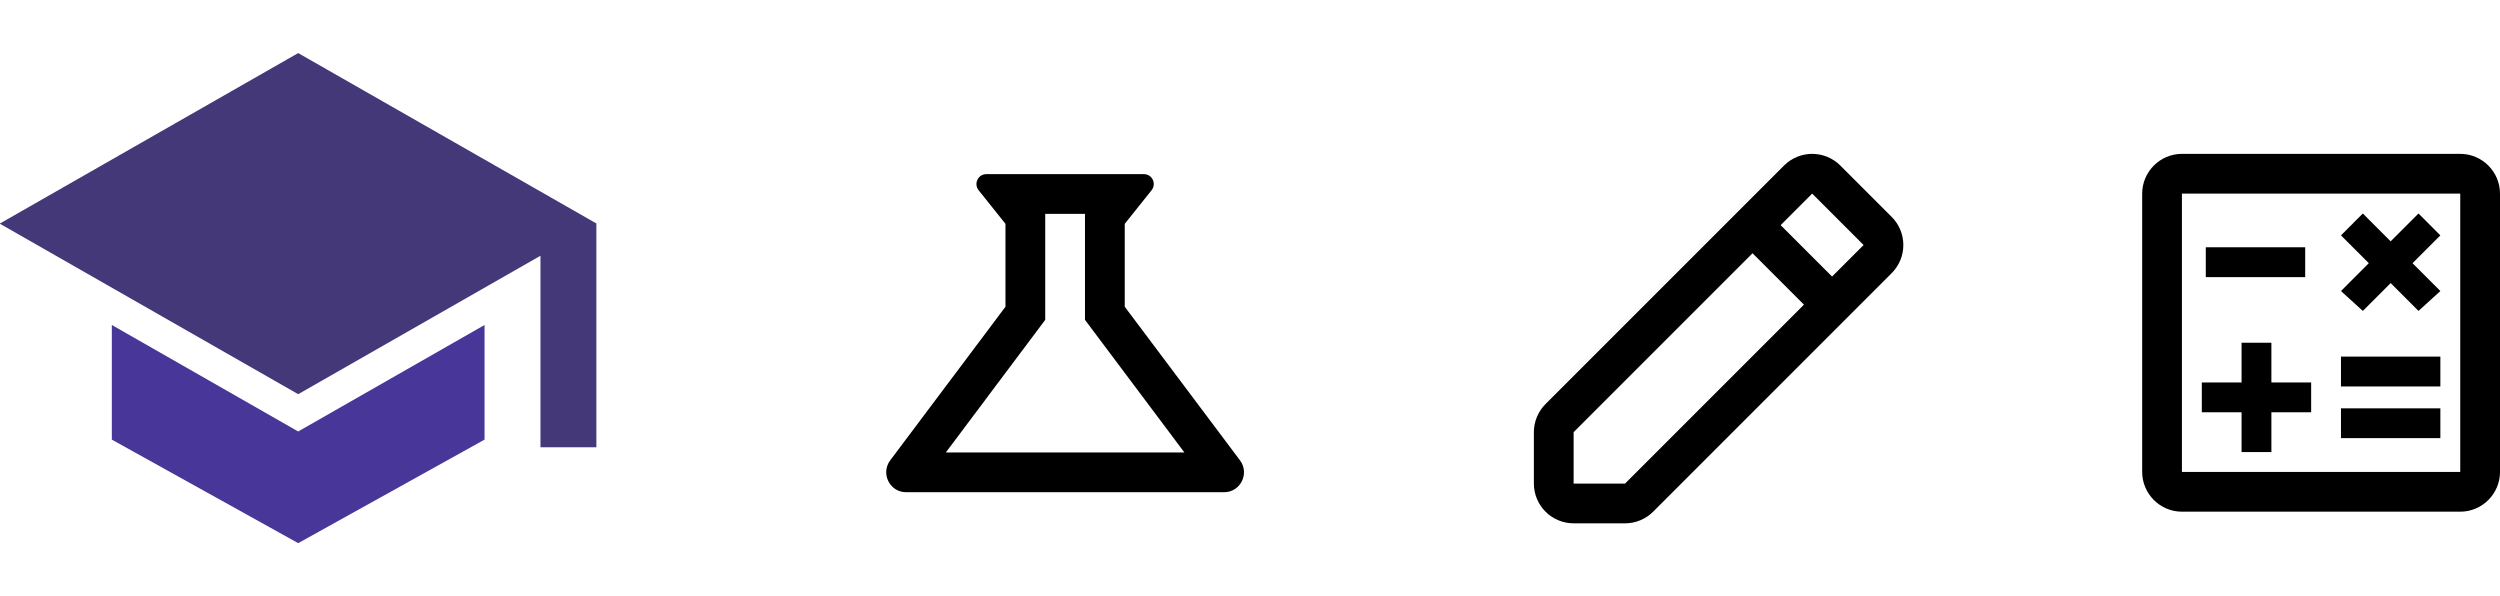 <svg width="2096" height="500" viewBox="0 0 2096 500" fill="none" xmlns="http://www.w3.org/2000/svg">
<g clip-path="url(#clip0)">
<path d="M500.244 187.493L250 44.495L-0.244 187.493L250 330.491L453.125 214.417V374.993H500V187.63L500.244 187.493Z" fill="#443879"/>
<path d="M250 361.748L93.75 272.461V368.574L250 455.371L406.25 368.574V272.461L250 361.748Z" fill="#483699"/>
</g>
<path d="M1495.77 138.76C1502.02 132.511 1510.49 129 1519.33 129C1528.17 129 1536.65 132.511 1542.9 138.76L1586 181.86C1592.25 188.11 1595.76 196.587 1595.76 205.426C1595.76 214.265 1592.25 222.742 1586 228.993L1386 428.993C1379.75 435.245 1371.27 438.758 1362.43 438.76H1319.33C1310.49 438.76 1302.01 435.248 1295.76 428.996C1289.51 422.745 1286 414.267 1286 405.426V362.326C1286 353.486 1289.52 345.009 1295.77 338.76L1495.77 138.76ZM1492.9 188.76L1536 231.86L1562.43 205.426L1519.33 162.326L1492.9 188.76ZM1512.43 255.426L1469.33 212.326L1319.33 362.326V405.426H1362.43L1512.43 255.426Z" fill="black"/>
<path d="M909.653 268.167L992.987 379.333H792.987L876.32 268.167V179.333H909.653V268.167ZM958.987 146H826.987C819.987 146 816.153 154 820.487 159.5L842.987 187.667V257.167L746.32 386C738.153 397 745.987 412.667 759.653 412.667H1026.32C1039.99 412.667 1047.82 397 1039.65 386L942.987 257.167V187.667L965.487 159.5C969.82 154 965.987 146 958.987 146Z" fill="black"/>
<path d="M2062.67 129H1829.33C1811 129 1796 144 1796 162.333V395.667C1796 414 1811 429 1829.33 429H2062.67C2081 429 2096 414 2096 395.667V162.333C2096 144 2081 129 2062.67 129ZM2062.67 395.667H1829.33V162.333H2062.67V395.667ZM1849.33 207.333H1932.67V232.333H1849.33V207.333V207.333ZM1962.67 342.333H2046V367.333H1962.67V342.333ZM1962.67 299H2046V324H1962.67V299ZM1879.33 379H1904.33V345.667H1937.67V320.667H1904.33V287.333H1879.33V320.667H1846V345.667H1879.33V379ZM1981 260.667L2004.33 237.333L2027.67 260.667L2046 244L2022.67 220.667L2046 197.333L2027.67 179L2004.33 202.333L1981 179L1962.67 197.333L1986 220.667L1962.67 244L1981 260.667Z" fill="black"/>
<defs>
<clipPath id="clip0">
<rect width="500" height="500" rx="50" fill="white"/>
</clipPath>
</defs>
</svg>
